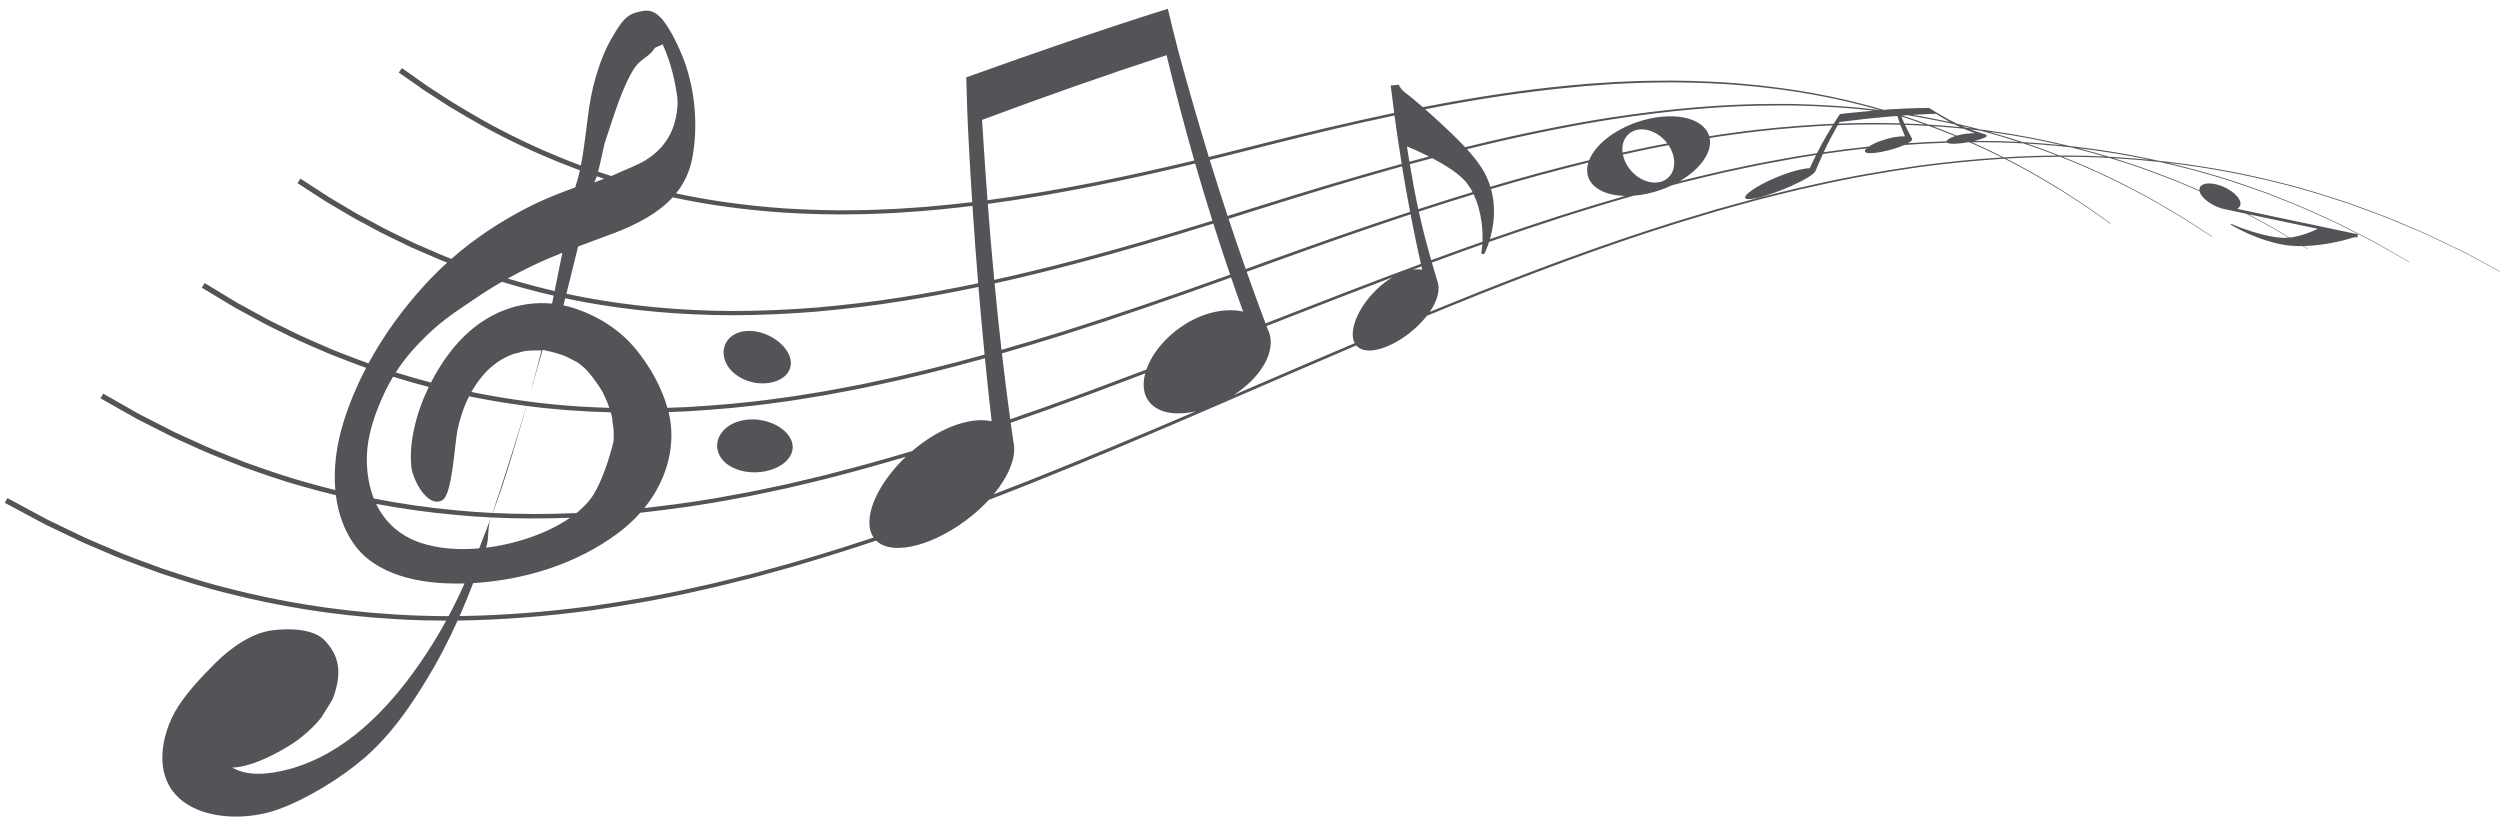 <?xml version="1.0" encoding="UTF-8"?>
<svg width="60px" height="20px" viewBox="0 0 60 20" version="1.1" xmlns="http://www.w3.org/2000/svg" xmlns:xlink="http://www.w3.org/1999/xlink">
    <title>56</title>
    <g id="页面-1" stroke="none" stroke-width="1" fill="none" fill-rule="evenodd">
        <g id="乐符" transform="translate(-478, -569)" fill="#545458">
            <path d="M506.028,569.211 L506.138,569.666 C506.181,569.839 506.222,570.003 506.281,570.232 C506.512,571.084 506.755,571.929 507.012,572.768 C507.259,572.708 507.506,572.647 507.752,572.585 L508.122,572.492 C509.234,572.21 510.35,571.941 511.46,571.71 C511.431,571.493 511.404,571.274 511.377,571.053 L511.568,571.033 C511.579,571.05 511.582,571.064 511.597,571.084 L511.62,571.117 C511.628,571.129 511.636,571.141 511.647,571.15 L511.691,571.197 L511.692,571.199 C511.692,571.199 511.694,571.2 511.701,571.204 L511.738,571.234 C511.763,571.254 511.79,571.274 511.816,571.294 L511.874,571.34 L512.009,571.454 C512.028,571.469 512.047,571.485 512.065,571.501 L512.147,571.572 L512.243,571.554 C513.383,571.336 514.514,571.16 515.621,571.055 L515.842,571.035 C516.155,571.004 516.466,570.989 516.773,570.967 C517.081,570.956 517.386,570.938 517.689,570.938 C518.293,570.925 518.884,570.946 519.458,570.982 C520.606,571.063 521.686,571.233 522.658,571.486 C522.844,571.534 523.027,571.584 523.206,571.636 L523.396,571.622 C523.657,571.605 523.857,571.598 524.045,571.594 L524.299,571.59 C524.363,571.632 524.404,571.658 524.455,571.688 L524.524,571.729 C524.693,571.828 524.83,571.904 524.963,571.968 C525.153,572.012 525.338,572.058 525.52,572.106 C525.592,572.115 525.663,572.125 525.734,572.135 C526.42,572.23 527.067,572.357 527.672,572.505 C528.428,572.588 529.141,572.71 529.805,572.858 C530.831,572.968 531.78,573.145 532.635,573.359 L532.763,573.391 C533.344,573.533 533.876,573.71 534.368,573.87 L534.912,574.069 C535.191,574.173 535.454,574.274 535.695,574.382 C535.892,574.467 536.081,574.543 536.255,574.623 L537.157,575.055 L538.116,575.573 L538.112,575.581 L537.151,575.065 L536.25,574.634 C536.076,574.555 535.887,574.48 535.69,574.396 C535.298,574.22 534.849,574.064 534.363,573.886 L534.016,573.774 C533.662,573.66 533.288,573.545 532.891,573.444 L532.758,573.411 C531.932,573.2 531.017,573.024 530.027,572.908 C530.292,572.97 530.548,573.036 530.796,573.106 L530.944,573.147 C531.475,573.293 531.96,573.469 532.409,573.628 L532.839,573.799 C533.118,573.91 533.379,574.017 533.617,574.131 C533.797,574.214 533.969,574.287 534.127,574.365 L534.946,574.782 L535.819,575.279 L535.814,575.286 L534.941,574.793 L534.121,574.377 C533.963,574.299 533.791,574.226 533.611,574.144 C533.254,573.975 532.845,573.819 532.403,573.644 L532.059,573.523 C531.748,573.414 531.419,573.303 531.07,573.204 L530.938,573.167 C530.586,573.066 530.215,572.972 529.827,572.886 C529.491,572.85 529.147,572.822 528.796,572.801 L528.725,572.797 C528.79,572.817 528.854,572.837 528.917,572.857 L529.011,572.888 C529.489,573.039 529.925,573.214 530.329,573.372 L530.787,573.572 C530.774,573.473 530.853,573.404 531.01,573.402 C531.239,573.399 531.545,573.539 531.693,573.715 C531.8,573.841 531.797,573.951 531.702,574.004 L531.699,574.006 L531.728,574.02 L534.59,574.623 L534.576,574.692 L534.553,574.692 C534.549,574.692 534.545,574.692 534.54,574.693 L534.517,574.695 L534.492,574.699 L534.457,574.705 L534.403,574.723 L534.351,574.739 L534.324,574.746 C534.288,574.756 534.251,574.766 534.213,574.776 C534.135,574.794 534.053,574.813 533.964,574.829 C533.875,574.846 533.78,574.862 533.678,574.874 C533.578,574.888 533.468,574.897 533.353,574.903 C533.331,574.904 533.308,574.905 533.284,574.905 L533.386,574.967 L533.381,574.975 L533.266,574.906 C533.175,574.907 533.076,574.905 532.971,574.896 L532.871,574.885 L532.805,574.874 C532.795,574.872 532.785,574.87 532.775,574.868 C532.739,574.861 532.704,574.855 532.669,574.848 C532.637,574.84 532.607,574.833 532.577,574.825 C532.457,574.794 532.349,574.76 532.252,574.726 C532.156,574.69 532.069,574.656 531.993,574.623 C531.916,574.59 531.849,574.558 531.792,574.529 L531.727,574.497 C531.708,574.487 531.689,574.477 531.672,574.468 L531.648,574.455 C531.617,574.438 531.592,574.423 531.574,574.412 L531.532,574.387 L531.561,574.376 L531.596,574.391 C531.614,574.399 531.639,574.41 531.671,574.423 L531.753,574.455 C531.773,574.463 531.796,574.471 531.819,574.479 L531.856,574.493 C531.919,574.515 531.99,574.539 532.069,574.563 C532.148,574.588 532.234,574.611 532.325,574.634 C532.415,574.656 532.51,574.675 532.603,574.689 C532.625,574.692 532.649,574.695 532.671,574.698 L532.729,574.703 L532.781,574.706 L532.827,574.709 L532.817,574.708 L532.86,574.707 C532.883,574.706 532.906,574.704 532.929,574.702 L532.599,574.504 L531.913,574.131 L531.419,574.026 C531.401,574.023 531.384,574.02 531.365,574.015 C531.176,573.969 530.977,573.857 530.865,573.725 C530.825,573.678 530.8,573.632 530.79,573.591 C530.64,573.526 530.483,573.459 530.322,573.388 L529.984,573.257 C529.716,573.153 529.434,573.047 529.134,572.949 L529.005,572.907 C528.884,572.868 528.761,572.83 528.635,572.792 C528.266,572.771 527.889,572.762 527.504,572.763 C528.182,573.033 528.769,573.31 529.254,573.572 L529.33,573.613 C529.474,573.691 529.613,573.76 529.738,573.834 L530.393,574.221 L531.089,574.673 L531.083,574.681 L530.386,574.232 L529.731,573.846 C529.631,573.787 529.522,573.732 529.409,573.672 L529.174,573.547 C528.691,573.292 528.113,573.023 527.45,572.763 C527.024,572.765 526.589,572.78 526.148,572.806 C526.479,572.975 526.778,573.142 527.043,573.299 L527.122,573.347 C527.247,573.422 527.368,573.491 527.478,573.561 L528.049,573.932 L528.657,574.361 L528.65,574.37 L528.041,573.944 L527.469,573.574 C527.381,573.519 527.286,573.464 527.188,573.406 L527.113,573.361 C526.821,573.186 526.485,572.999 526.108,572.809 C525.44,572.85 524.755,572.918 524.058,573.011 C523.224,573.133 522.37,573.279 521.507,573.478 C521.074,573.569 520.642,573.686 520.203,573.793 C519.768,573.915 519.327,574.028 518.887,574.165 C517.123,574.686 515.336,575.339 513.541,576.052 C513.11,576.224 512.678,576.4 512.246,576.579 C512.183,576.659 512.11,576.74 512.027,576.82 C511.525,577.303 510.846,577.566 510.577,577.318 C510.568,577.309 510.559,577.3 510.551,577.29 C510.016,577.518 509.482,577.748 508.947,577.979 L507.244,578.716 C505.743,579.364 504.242,580.004 502.745,580.601 C502.407,580.735 502.069,580.868 501.732,580.997 C501.616,581.123 501.485,581.247 501.338,581.367 C500.477,582.074 499.429,582.368 499.028,581.974 C498.482,582.157 497.936,582.33 497.393,582.491 C496.954,582.627 496.511,582.741 496.075,582.863 C495.636,582.97 495.203,583.087 494.769,583.178 C493.905,583.378 493.049,583.524 492.213,583.646 C491.099,583.795 490.017,583.881 488.983,583.893 C488.758,584.393 488.495,584.901 488.174,585.417 L488.09,585.551 C487.747,586.093 487.326,586.69 486.74,587.195 C486.169,587.686 485.353,588.182 484.672,588.427 C483.572,588.822 481.853,588.591 481.897,587.127 C481.907,586.789 482.023,586.347 482.274,585.959 C482.535,585.554 482.873,585.212 483.162,584.921 C483.567,584.514 484.07,584.183 484.543,584.126 C484.993,584.07 485.539,584.102 485.793,584.37 C486.127,584.724 486.215,585.108 486.013,585.7 C485.997,585.745 485.979,585.786 485.954,585.831 L485.87,585.966 L485.711,586.22 C485.53,586.453 485.235,586.715 484.963,586.884 L484.867,586.942 C484.458,587.185 483.964,587.411 483.574,587.421 C483.919,587.624 484.408,587.605 484.951,587.456 C486.28,587.091 487.298,586.04 488.067,584.934 C488.31,584.585 488.521,584.239 488.708,583.895 C488.344,583.895 487.986,583.886 487.636,583.867 L487.461,583.857 C485.988,583.771 484.648,583.541 483.486,583.245 C482.903,583.103 482.369,582.927 481.876,582.768 L481.437,582.608 C481.117,582.491 480.817,582.378 480.544,582.256 C480.347,582.171 480.157,582.096 479.983,582.016 L479.077,581.583 L478.116,581.068 L478.178,580.954 L479.138,581.471 L480.035,581.902 C480.208,581.981 480.396,582.057 480.593,582.141 C480.984,582.317 481.431,582.474 481.915,582.652 L482.261,582.765 C482.653,582.891 483.07,583.021 483.515,583.129 C484.67,583.426 486.002,583.657 487.468,583.746 C487.89,583.773 488.324,583.787 488.767,583.787 C488.907,583.524 489.033,583.263 489.148,583.003 C488.028,583.035 487.001,582.781 486.489,582.05 C486.256,581.716 486.116,581.319 486.061,580.885 C485.8,580.822 485.548,580.756 485.304,580.686 C484.771,580.542 484.285,580.366 483.834,580.207 L483.402,580.037 C483.122,579.926 482.86,579.819 482.621,579.706 L482.444,579.626 C482.328,579.574 482.216,579.524 482.11,579.472 L481.286,579.054 L480.413,578.56 L480.477,578.447 L481.349,578.943 L482.165,579.359 C482.322,579.436 482.494,579.509 482.673,579.592 C483.028,579.762 483.436,579.918 483.877,580.093 L484.219,580.214 C484.569,580.337 484.94,580.463 485.337,580.572 C485.525,580.626 485.718,580.678 485.917,580.729 L486.047,580.761 C486.001,580.234 486.075,579.66 486.257,579.089 C486.395,578.656 486.574,578.234 486.786,577.828 C486.478,577.719 486.188,577.604 485.913,577.496 L485.431,577.288 C485.215,577.193 485.011,577.101 484.824,577.004 L484.542,576.867 C484.481,576.837 484.422,576.808 484.365,576.778 L483.626,576.376 L482.844,575.905 L482.911,575.793 L483.692,576.266 L484.423,576.666 C484.565,576.74 484.718,576.812 484.879,576.892 C485.197,577.057 485.564,577.21 485.959,577.383 L486.202,577.479 C486.407,577.559 486.62,577.642 486.843,577.721 C487.211,577.042 487.672,576.409 488.193,575.84 C488.371,575.646 488.551,575.467 488.733,575.302 C488.667,575.277 488.601,575.252 488.537,575.225 L487.876,574.939 L487.685,574.847 C487.403,574.711 487.139,574.586 486.905,574.454 L486.495,574.234 L485.837,573.846 L485.14,573.396 L485.211,573.287 L485.853,573.704 C485.871,573.715 485.889,573.727 485.907,573.738 L486.558,574.125 L486.964,574.344 C487.247,574.505 487.575,574.655 487.928,574.828 L488.489,575.073 C488.599,575.123 488.715,575.168 488.833,575.213 C489.423,574.694 490.023,574.316 490.592,574.017 C490.969,573.818 491.353,573.663 491.706,573.534 L491.805,573.498 C491.848,573.372 491.885,573.234 491.917,573.088 C491.593,572.968 491.285,572.844 490.996,572.718 C490.281,572.406 489.673,572.085 489.182,571.794 L489.112,571.752 C488.986,571.677 488.865,571.608 488.754,571.539 L488.179,571.167 L487.571,570.74 L487.646,570.634 L488.253,571.062 L488.821,571.432 C488.909,571.487 489.003,571.542 489.102,571.6 L489.176,571.645 C489.675,571.946 490.301,572.282 491.044,572.609 C491.326,572.733 491.625,572.855 491.941,572.972 C492.028,572.525 492.076,572.017 492.141,571.571 C492.232,570.943 492.447,570.326 492.658,569.955 C492.744,569.802 492.831,569.661 492.921,569.543 C493.025,569.408 493.137,569.336 493.27,569.3 L493.387,569.271 C493.52,569.241 493.686,569.229 493.88,569.448 C493.893,569.463 493.906,569.478 493.919,569.494 C494.132,569.761 494.372,570.294 494.468,570.592 C494.727,571.39 494.734,572.226 494.605,572.84 C494.539,573.152 494.408,573.415 494.225,573.641 C495.03,573.815 495.897,573.935 496.808,574 C497.38,574.036 497.969,574.057 498.572,574.044 C498.873,574.044 499.177,574.025 499.484,574.014 C499.73,573.997 499.977,573.984 500.226,573.964 L500.413,573.946 C500.718,573.92 501.024,573.888 501.333,573.851 C501.303,573.391 501.276,572.93 501.252,572.469 L501.227,571.985 L501.213,571.62 C501.204,571.368 501.198,571.17 501.19,570.856 C502.794,570.282 504.401,569.721 506.028,569.211 Z M499.739,579.963 L499.686,579.979 C499.163,580.134 498.642,580.28 498.124,580.414 C497.715,580.526 497.304,580.616 496.899,580.714 L496.291,580.844 C496.09,580.887 495.889,580.927 495.688,580.962 C494.902,581.115 494.126,581.223 493.367,581.306 C493.217,581.476 493.042,581.637 492.845,581.786 C491.854,582.53 490.604,582.918 489.356,582.995 C489.256,583.256 489.149,583.519 489.032,583.785 C490.045,583.772 491.107,583.689 492.199,583.545 C493.032,583.425 493.886,583.281 494.748,583.083 C495.181,582.994 495.613,582.877 496.052,582.771 C496.486,582.65 496.928,582.538 497.367,582.403 C497.899,582.247 498.432,582.079 498.967,581.901 C498.674,581.477 499.034,580.634 499.739,579.963 Z M487.027,581.093 L487.033,581.106 C487.241,581.531 487.593,581.86 488.099,582.029 C488.506,582.165 488.994,582.205 489.5,582.161 C489.562,582.003 489.623,581.844 489.683,581.687 L489.784,581.419 C489.499,581.405 489.219,581.385 488.944,581.359 C488.272,581.298 487.632,581.207 487.027,581.093 Z M489.785,581.419 L489.768,581.47 C489.738,581.561 489.728,581.655 489.721,581.749 L489.714,581.862 C489.708,581.957 489.697,582.051 489.665,582.144 C490.169,582.083 490.684,581.941 491.143,581.731 C491.308,581.655 491.505,581.547 491.684,581.426 C491.033,581.451 490.398,581.449 489.785,581.419 Z M490.638,578.742 L490.577,578.952 L490.363,579.679 C490.23,580.129 490.09,580.586 489.923,581.046 L489.825,581.311 C490.471,581.343 491.142,581.344 491.833,581.314 L491.878,581.278 C491.878,581.278 491.971,581.196 492.013,581.153 C492.048,581.118 492.082,581.083 492.115,581.047 L492.188,580.955 C492.524,580.476 492.725,579.591 492.725,579.591 L492.73,579.437 L492.73,579.431 C492.729,579.373 492.727,579.313 492.721,579.255 C492.715,579.196 492.692,579.117 492.699,579.079 L492.681,578.975 C492.681,578.975 492.671,578.942 492.657,578.896 C491.956,578.878 491.281,578.828 490.638,578.742 Z M487.434,578.042 L487.416,578.072 C487.36,578.167 487.307,578.265 487.257,578.367 C487.009,578.88 486.818,579.427 486.805,579.952 C486.797,580.318 486.851,580.662 486.971,580.964 C487.594,581.086 488.257,581.184 488.954,581.248 C489.238,581.276 489.527,581.297 489.821,581.311 L489.768,581.47 C490.073,580.568 490.363,579.656 490.635,578.742 L490.521,578.726 C490.084,578.667 489.663,578.594 489.258,578.512 C489.129,578.766 489.038,579.042 488.981,579.317 C488.904,579.693 488.857,580.88 488.612,581.008 C488.253,581.196 487.904,580.502 487.873,580.212 C487.811,579.617 487.987,578.916 488.29,578.287 C487.994,578.21 487.708,578.128 487.434,578.042 Z M501.638,577.597 L501.45,577.65 C500.692,577.859 499.938,578.047 499.19,578.209 L498.91,578.269 C498.533,578.353 498.156,578.416 497.784,578.488 C497.409,578.547 497.04,578.615 496.671,578.66 C495.935,578.766 495.21,578.828 494.504,578.871 C494.35,578.879 494.197,578.885 494.046,578.89 L494.048,578.899 C494.228,579.636 494.039,580.483 493.464,581.193 L493.698,581.166 C494.345,581.091 495.004,580.995 495.67,580.867 C496.071,580.798 496.472,580.706 496.879,580.622 C497.282,580.525 497.692,580.436 498.101,580.325 C498.694,580.173 499.291,580.005 499.891,579.825 C499.916,579.803 499.942,579.782 499.968,579.761 C500.624,579.227 501.324,579.005 501.799,579.11 C501.742,578.606 501.688,578.101 501.638,577.597 Z M505.485,577.961 L505.393,577.996 C504.63,578.288 503.867,578.573 503.106,578.847 C502.823,578.948 502.54,579.048 502.257,579.146 C502.278,579.296 502.299,579.446 502.321,579.596 C502.33,579.637 502.337,579.679 502.34,579.724 C502.358,580.05 502.185,580.459 501.849,580.863 C502.138,580.753 502.426,580.64 502.715,580.526 C504.039,580.001 505.366,579.442 506.695,578.874 C506.272,578.967 505.884,578.927 505.654,578.722 C505.45,578.54 505.404,578.262 505.485,577.961 Z M496.983,579.548 C497.136,579.876 496.858,580.215 496.358,580.312 C495.857,580.409 495.353,580.208 495.237,579.855 C495.121,579.502 495.406,579.152 495.87,579.08 C496.334,579.007 496.83,579.221 496.983,579.548 Z M507.546,575.659 L507.37,575.723 C506.081,576.187 504.79,576.636 503.503,577.042 C503.017,577.195 502.531,577.342 502.046,577.482 C502.107,578.009 502.173,578.536 502.245,579.062 C502.523,578.967 502.801,578.87 503.079,578.771 C503.888,578.482 504.7,578.179 505.513,577.869 C505.623,577.552 505.867,577.218 506.209,576.946 C506.74,576.525 507.363,576.37 507.835,576.478 C507.736,576.206 507.64,575.933 507.546,575.659 Z M491.283,577.455 L491.022,577.395 L490.997,577.485 C490.93,577.727 490.861,577.97 490.791,578.212 L490.712,578.48 L490.766,578.287 C490.826,578.067 490.885,577.848 490.94,577.63 L490.994,577.412 L490.93,577.41 C490.819,577.409 490.708,577.412 490.597,577.427 L490.488,577.449 C490.463,577.469 490.382,577.476 490.329,577.494 C489.884,577.647 489.547,577.99 489.314,578.407 C489.65,578.476 489.998,578.537 490.356,578.59 L490.536,578.616 C491.199,578.711 491.897,578.768 492.622,578.789 L492.602,578.729 C492.592,578.7 492.582,578.673 492.573,578.651 L492.497,578.48 L492.452,578.39 L492.39,578.293 C492.305,578.164 492.15,577.941 492.023,577.829 C491.98,577.79 491.933,577.75 491.886,577.715 L491.853,577.693 C491.85,577.691 491.848,577.69 491.846,577.688 L491.812,577.673 L491.803,577.668 C491.711,577.615 491.591,577.558 491.493,577.517 C491.497,577.52 491.443,577.504 491.389,577.488 L491.283,577.455 Z M501.483,575.886 L501.368,575.91 C500.789,576.031 500.214,576.137 499.643,576.227 C498.951,576.339 498.266,576.417 497.594,576.479 C496.921,576.534 496.26,576.563 495.617,576.566 C494.331,576.566 493.114,576.451 492.01,576.248 C491.909,576.229 491.81,576.209 491.712,576.189 L491.566,576.158 L491.522,576.329 C491.624,576.35 491.724,576.377 491.824,576.411 C492.363,576.594 492.881,576.916 493.262,577.383 C493.609,577.808 493.879,578.296 494.018,578.788 C494.177,578.783 494.338,578.777 494.499,578.769 C495.202,578.728 495.925,578.668 496.658,578.564 C497.026,578.52 497.394,578.453 497.767,578.395 C498.064,578.339 498.365,578.287 498.665,578.227 L498.891,578.179 C499.795,577.993 500.71,577.766 501.63,577.511 C501.577,576.969 501.528,576.428 501.483,575.886 Z M511.421,575.654 L511.351,575.681 C510.564,575.979 509.776,576.285 508.988,576.594 L508.397,576.826 L508.426,576.904 C508.443,576.939 508.457,576.974 508.469,577.011 C508.582,577.398 508.358,577.904 507.817,578.332 C507.751,578.385 507.682,578.434 507.612,578.48 L508.117,578.262 C508.916,577.918 509.715,577.574 510.514,577.236 C510.357,576.946 510.595,576.371 511.045,575.942 C511.168,575.824 511.295,575.729 511.421,575.654 Z M496.925,577.491 C497.092,577.825 496.874,578.136 496.435,578.193 C495.997,578.25 495.532,578.014 495.403,577.659 C495.273,577.304 495.498,576.981 495.9,576.945 C496.302,576.909 496.759,577.157 496.925,577.491 Z M490.045,575.763 L489.987,575.796 C489.855,575.873 489.722,575.955 489.59,576.042 L489.125,576.353 C488.838,576.548 488.559,576.747 488.268,577.025 C487.983,577.298 487.72,577.594 487.498,577.938 C487.769,578.023 488.051,578.104 488.343,578.181 C488.534,577.808 488.769,577.465 489.023,577.19 C489.657,576.504 490.469,576.209 491.249,576.287 L491.288,576.096 C490.853,575.996 490.438,575.883 490.045,575.763 Z M507.12,574.366 L507.071,574.381 C506.002,574.714 504.932,575.032 503.865,575.314 C503.198,575.492 502.532,575.656 501.87,575.802 C501.92,576.334 501.976,576.865 502.036,577.396 C502.516,577.259 502.997,577.115 503.479,576.965 C504.824,576.544 506.175,576.075 507.523,575.592 C507.384,575.185 507.249,574.776 507.12,574.366 Z M511.853,574.144 L511.621,574.221 C510.607,574.558 509.591,574.918 508.577,575.285 L507.921,575.523 C508.043,575.869 508.168,576.215 508.297,576.56 L508.373,576.761 L508.577,576.682 C509.753,576.223 510.928,575.767 512.101,575.334 C512.012,574.935 511.929,574.539 511.853,574.144 Z M525.269,572.414 L525.227,572.414 L525.152,572.427 C525.015,572.447 524.883,572.457 524.801,572.446 C524.767,572.442 524.744,572.435 524.73,572.425 C524.394,572.436 524.054,572.454 523.71,572.479 C523.672,572.495 523.628,572.513 523.579,572.53 C523.283,572.635 522.9,572.708 522.788,572.663 C522.744,572.644 522.748,572.611 522.786,572.571 L522.796,572.561 L522.709,572.571 C522.392,572.607 522.072,572.649 521.749,572.696 L521.688,572.833 C521.667,572.88 521.645,572.93 521.623,572.983 L521.567,573.115 C521.518,573.193 521.308,573.323 520.982,573.467 L520.943,573.484 C520.478,573.686 519.98,573.829 519.896,573.762 C519.811,573.695 520.163,573.454 520.616,573.264 C520.957,573.121 521.261,573.043 521.433,573.036 L521.488,572.922 C521.522,572.849 521.555,572.783 521.586,572.72 C521.255,572.77 520.922,572.827 520.586,572.893 C520.185,572.962 519.784,573.055 519.377,573.14 C519.041,573.222 518.7,573.298 518.359,573.385 L518.127,573.447 C518.038,573.489 517.945,573.527 517.848,573.561 C517.628,573.637 517.41,573.682 517.207,573.697 C516.059,574.022 514.901,574.399 513.737,574.807 C513.73,574.829 513.723,574.85 513.716,574.87 L513.706,574.898 C513.689,574.944 513.673,574.984 513.659,575.015 L513.633,575.074 C513.624,575.091 513.619,575.101 513.619,575.101 L513.549,575.085 L513.557,575.031 C513.562,575.001 513.568,574.958 513.573,574.906 L513.576,574.864 C513.444,574.91 513.311,574.957 513.179,575.005 C512.908,575.102 512.637,575.201 512.366,575.301 L512.414,575.469 C512.44,575.555 512.466,575.644 512.494,575.735 C512.503,575.758 512.511,575.783 512.516,575.809 C512.554,575.995 512.485,576.235 512.315,576.485 C512.717,576.32 513.118,576.158 513.52,575.998 C515.317,575.288 517.107,574.638 518.874,574.119 C519.314,573.984 519.756,573.871 520.192,573.75 C520.631,573.644 521.064,573.527 521.498,573.437 C522.362,573.239 523.217,573.095 524.053,572.975 C524.731,572.885 525.398,572.819 526.049,572.779 C525.806,572.658 525.545,572.535 525.269,572.414 Z M494.144,573.736 L494.116,573.766 C493.772,574.127 493.286,574.386 492.733,574.597 C492.455,574.702 492.167,574.805 491.874,574.917 C491.807,575.195 491.738,575.475 491.667,575.758 L491.593,576.049 L491.737,576.08 C491.834,576.1 491.932,576.119 492.03,576.138 C493.127,576.343 494.337,576.461 495.617,576.464 C496.258,576.462 496.915,576.435 497.586,576.382 C498.255,576.322 498.939,576.246 499.629,576.136 C500.239,576.042 500.855,575.928 501.476,575.798 C501.425,575.18 501.379,574.561 501.339,573.941 C501.108,573.97 500.878,573.995 500.649,574.018 L500.421,574.039 C500.109,574.071 499.797,574.087 499.49,574.11 C499.181,574.121 498.876,574.141 498.573,574.142 C497.968,574.156 497.376,574.137 496.801,574.102 C495.863,574.038 494.97,573.915 494.144,573.736 Z M491.496,575.066 C491.234,575.172 491.02,575.262 490.77,575.382 C490.577,575.475 490.382,575.575 490.185,575.684 C490.543,575.792 490.919,575.894 491.311,575.986 C491.374,575.676 491.435,575.369 491.496,575.066 Z M506.684,572.924 L506.517,572.964 C505.76,573.145 505.003,573.315 504.249,573.465 C503.395,573.635 502.546,573.782 501.707,573.894 C501.753,574.502 501.804,575.109 501.862,575.716 C502.52,575.572 503.181,575.411 503.845,575.236 C504.927,574.952 506.013,574.632 507.098,574.297 C506.954,573.841 506.816,573.383 506.684,572.924 Z M512.114,575.394 L511.9,575.474 C511.982,575.462 512.06,575.461 512.132,575.471 L512.114,575.394 Z M511.649,572.993 L511.346,573.078 C510.278,573.38 509.207,573.707 508.139,574.045 C507.922,574.114 507.704,574.183 507.486,574.252 C507.619,574.654 507.756,575.056 507.898,575.457 L508.119,575.377 C509.358,574.929 510.602,574.489 511.842,574.083 C511.773,573.72 511.709,573.357 511.649,572.993 Z M513.366,573.663 C513.171,573.722 512.975,573.783 512.779,573.845 C512.537,573.921 512.294,573.999 512.052,574.078 C512.135,574.46 512.228,574.823 512.349,575.243 C512.619,575.144 512.889,575.046 513.159,574.95 C513.299,574.9 513.439,574.851 513.58,574.802 C513.581,574.753 513.582,574.7 513.581,574.642 C513.58,574.551 513.572,574.448 513.558,574.338 C513.544,574.228 513.52,574.108 513.487,573.987 C513.46,573.886 513.421,573.783 513.375,573.682 L513.366,573.663 Z M516.119,572.902 L516.103,572.906 C515.335,573.094 514.561,573.306 513.785,573.537 C513.827,573.694 513.848,573.84 513.853,573.974 C513.859,574.11 513.853,574.238 513.838,574.352 C513.823,574.467 513.802,574.571 513.779,574.663 C513.772,574.69 513.765,574.715 513.758,574.74 C514.846,574.361 515.93,574.01 517.005,573.702 C516.562,573.693 516.216,573.532 516.118,573.249 C516.08,573.139 516.082,573.021 516.119,572.902 Z M533.626,574.491 L531.958,574.14 L532.605,574.494 L532.946,574.701 C532.994,574.696 533.042,574.689 533.089,574.679 C533.163,574.663 533.236,574.645 533.303,574.623 C533.354,574.607 533.402,574.589 533.448,574.571 L533.492,574.553 C533.541,574.533 533.584,574.512 533.626,574.491 Z M511.468,571.772 L511.38,571.79 C510.422,571.994 509.46,572.226 508.499,572.469 L508.139,572.561 C507.771,572.655 507.403,572.748 507.034,572.839 C507.173,573.288 507.316,573.737 507.463,574.183 C507.682,574.115 507.9,574.047 508.118,573.978 C509.291,573.611 510.467,573.255 511.64,572.933 C511.578,572.548 511.521,572.162 511.468,571.772 Z M512.439,572.831 L512.373,572.796 L512.413,572.786 C512.221,572.837 512.029,572.889 511.836,572.941 C511.904,573.348 511.968,573.692 512.039,574.02 C512.28,573.941 512.521,573.864 512.762,573.789 C512.955,573.729 513.148,573.669 513.341,573.611 L513.314,573.56 C513.309,573.551 513.304,573.543 513.3,573.535 C513.283,573.511 513.267,573.487 513.252,573.463 C513.234,573.435 513.206,573.398 513.183,573.366 L513.17,573.348 L513.168,573.346 L513.174,573.355 L513.157,573.339 L513.126,573.306 C513.038,573.219 512.93,573.131 512.811,573.053 C512.691,572.974 512.566,572.898 512.439,572.831 Z M505.997,570.324 C504.51,570.81 503.035,571.33 501.57,571.878 C501.609,572.521 501.652,573.163 501.7,573.805 C502.536,573.696 503.382,573.552 504.233,573.385 C505.04,573.226 505.852,573.045 506.663,572.852 C506.423,572.014 506.202,571.171 505.997,570.324 Z M520.643,571.532 C519.36,571.53 518.01,571.658 516.628,571.873 C515.504,572.053 514.36,572.294 513.208,572.581 C513.329,572.713 513.449,572.859 513.553,573.019 L513.625,573.135 L513.675,573.239 C513.679,573.248 513.683,573.258 513.688,573.268 C513.708,573.314 513.726,573.361 513.744,573.405 C513.753,573.432 513.761,573.458 513.769,573.483 C514.563,573.249 515.354,573.034 516.139,572.845 C516.279,572.492 516.71,572.132 517.285,571.933 C518.084,571.656 518.859,571.796 519.014,572.246 L519.022,572.27 C519.213,572.239 519.404,572.21 519.594,572.187 C520.329,572.083 521.053,572.022 521.759,571.981 C521.842,571.977 521.926,571.974 522.008,571.971 L522.043,571.915 L522.105,571.818 C522.121,571.793 522.137,571.769 522.158,571.737 L522.5,571.7 C522.672,571.683 522.825,571.668 522.963,571.656 C522.813,571.639 522.662,571.623 522.509,571.607 C521.907,571.562 521.284,571.524 520.643,571.532 Z M492.322,573.231 L492.318,573.244 L492.304,573.284 C492.284,573.34 492.264,573.377 492.247,573.383 C492.289,573.368 492.33,573.354 492.371,573.338 L492.501,573.29 C492.441,573.27 492.381,573.251 492.322,573.231 Z M518.045,572.484 L517.929,572.505 C517.742,572.541 517.554,572.577 517.366,572.619 C517.227,572.648 517.089,572.678 516.95,572.709 C516.976,572.846 517.045,572.987 517.156,573.109 C517.418,573.398 517.81,573.469 518.033,573.267 C518.23,573.089 518.228,572.758 518.045,572.484 Z M521.985,572.009 L521.923,572.011 L521.761,572.019 C521.057,572.061 520.334,572.123 519.6,572.229 C519.411,572.252 519.222,572.281 519.032,572.312 C519.099,572.655 518.805,573.061 518.312,573.349 L518.143,573.393 C518.552,573.283 518.963,573.194 519.367,573.097 L519.975,572.968 C520.177,572.926 520.378,572.886 520.579,572.851 C520.924,572.785 521.267,572.727 521.608,572.676 C521.725,572.445 521.829,572.262 521.985,572.009 Z M493.9,570.058 C493.871,570.1 493.73,570.121 493.703,570.167 C493.588,570.361 493.373,570.413 493.231,570.627 C492.95,571.05 492.745,571.735 492.519,572.415 L492.511,572.44 C492.491,572.516 492.457,572.681 492.419,572.853 L492.395,572.956 C492.381,573.013 492.368,573.068 492.354,573.12 C492.458,573.155 492.563,573.19 492.67,573.224 L492.703,573.211 L492.821,573.159 L492.796,573.171 L492.85,573.146 L492.965,573.095 C493.224,572.984 493.424,572.909 493.645,572.741 L493.69,572.706 C493.956,572.491 494.148,572.19 494.222,571.82 C494.256,571.647 494.278,571.479 494.245,571.262 C494.219,571.092 494.186,570.917 494.139,570.737 C494.087,570.534 494.008,570.283 493.9,570.058 Z M511.766,572.515 L511.811,572.794 C511.816,572.824 511.821,572.853 511.826,572.882 C511.982,572.839 512.139,572.797 512.295,572.756 C512.216,572.716 512.138,572.678 512.061,572.642 C511.96,572.595 511.861,572.554 511.766,572.515 Z M527.871,572.555 L527.97,572.581 C528.19,572.639 528.404,572.699 528.611,572.762 L528.704,572.767 L528.797,572.773 C529.068,572.79 529.334,572.811 529.595,572.836 C529.051,572.723 528.475,572.627 527.871,572.555 Z M525.324,572.413 L525.499,572.492 C525.705,572.587 525.902,572.682 526.089,572.777 C526.524,572.75 526.952,572.735 527.372,572.733 C527.308,572.708 527.243,572.683 527.178,572.659 C526.979,572.584 526.773,572.512 526.56,572.441 C526.157,572.42 525.745,572.41 525.324,572.413 Z M526.646,572.446 L526.748,572.481 C526.897,572.533 527.043,572.585 527.185,572.639 C527.267,572.67 527.348,572.701 527.428,572.733 C527.799,572.731 528.163,572.739 528.52,572.757 C528.255,572.679 527.981,572.605 527.697,572.535 C527.569,572.521 527.44,572.508 527.311,572.497 C527.092,572.476 526.871,572.459 526.646,572.446 Z M517.085,572.22 C516.967,572.327 516.92,572.489 516.942,572.661 C517.08,572.631 517.218,572.601 517.356,572.573 C517.576,572.524 517.796,572.483 518.016,572.442 C517.999,572.421 517.982,572.399 517.963,572.378 C517.701,572.089 517.308,572.018 517.085,572.22 Z M522.246,571.999 L522.105,572.004 C521.966,572.25 521.87,572.434 521.769,572.653 C522.134,572.6 522.495,572.556 522.853,572.517 C522.924,572.47 523.03,572.418 523.154,572.375 C523.367,572.299 523.576,572.266 523.72,572.271 L523.687,572.193 C523.656,572.12 523.632,572.059 523.608,571.994 C523.163,571.982 522.709,571.984 522.246,571.999 Z M517.689,570.982 C517.388,570.983 517.083,571.002 516.776,571.014 C516.53,571.032 516.283,571.046 516.034,571.067 L515.847,571.085 C514.656,571.191 513.435,571.381 512.204,571.622 C512.273,571.682 512.343,571.744 512.415,571.809 L512.562,571.944 C512.637,572.013 512.714,572.085 512.791,572.158 C512.894,572.255 512.999,572.36 513.103,572.469 L513.164,572.533 L513.413,572.473 C514.493,572.212 515.566,571.992 516.62,571.825 C518.005,571.614 519.358,571.489 520.643,571.494 C521.285,571.488 521.91,571.528 522.512,571.575 C522.717,571.596 522.919,571.618 523.119,571.643 L523.123,571.643 L523.042,571.62 C522.913,571.584 522.783,571.549 522.65,571.516 C521.679,571.266 520.601,571.099 519.456,571.021 C518.883,570.987 518.292,570.967 517.689,570.982 Z M525.728,572.162 C525.947,572.224 526.16,572.288 526.367,572.354 L526.54,572.41 C526.737,572.421 526.931,572.435 527.122,572.451 L527.313,572.469 C527.372,572.474 527.43,572.48 527.489,572.486 C526.986,572.369 526.455,572.267 525.898,572.186 L525.728,572.162 Z M523.72,571.997 L523.738,572.035 C523.779,572.123 523.823,572.205 523.884,572.316 L523.891,572.329 C523.9,572.358 523.867,572.395 523.793,572.437 C524.104,572.416 524.412,572.401 524.716,572.392 C524.725,572.357 524.792,572.313 524.896,572.276 L524.924,572.267 C524.722,572.184 524.513,572.102 524.296,572.023 C524.106,572.011 523.914,572.003 523.72,571.997 Z M525.29,572.107 L525.294,572.109 C525.376,572.139 525.464,572.169 525.563,572.2 L525.647,572.227 C525.717,572.253 525.69,572.293 525.532,572.342 C525.489,572.356 525.441,572.369 525.389,572.381 C525.75,572.38 526.105,572.388 526.452,572.406 C526.16,572.311 525.855,572.221 525.537,572.137 C525.456,572.126 525.373,572.117 525.29,572.107 Z M524.384,572.028 C524.582,572.102 524.774,572.178 524.96,572.256 L524.972,572.252 C525.11,572.213 525.264,572.196 525.402,572.197 L525.305,572.16 C525.243,572.136 525.186,572.113 525.132,572.09 C524.957,572.072 524.781,572.056 524.602,572.043 L524.384,572.028 Z M525.083,572.023 L525.106,572.034 C525.132,572.045 525.158,572.055 525.184,572.066 L525.321,572.081 C525.243,572.062 525.163,572.042 525.083,572.023 Z M523.775,571.765 L523.653,571.773 L523.782,571.816 C523.953,571.872 524.12,571.93 524.282,571.99 C524.54,572.006 524.794,572.026 525.044,572.051 C524.993,572.028 524.944,572.005 524.896,571.98 C524.681,571.932 524.462,571.887 524.238,571.846 C524.086,571.816 523.931,571.789 523.775,571.765 Z M523.633,571.796 L523.645,571.826 L523.676,571.898 C523.686,571.921 523.696,571.943 523.705,571.964 C523.869,571.969 524.031,571.976 524.192,571.985 C524.01,571.92 523.824,571.857 523.633,571.796 Z M523.535,571.783 L523.344,571.798 C522.977,571.829 522.695,571.858 522.148,571.928 L522.126,571.967 C522.626,571.949 523.117,571.947 523.596,571.96 L523.573,571.895 C523.561,571.861 523.549,571.824 523.535,571.783 Z M524.465,571.731 L524.28,571.737 C524.163,571.741 524.051,571.747 523.905,571.756 C523.981,571.769 524.056,571.782 524.131,571.796 L524.243,571.817 C524.434,571.853 524.621,571.892 524.805,571.932 C524.703,571.877 524.595,571.812 524.465,571.731 Z" id="56"></path>
        </g>
    </g>
</svg>
